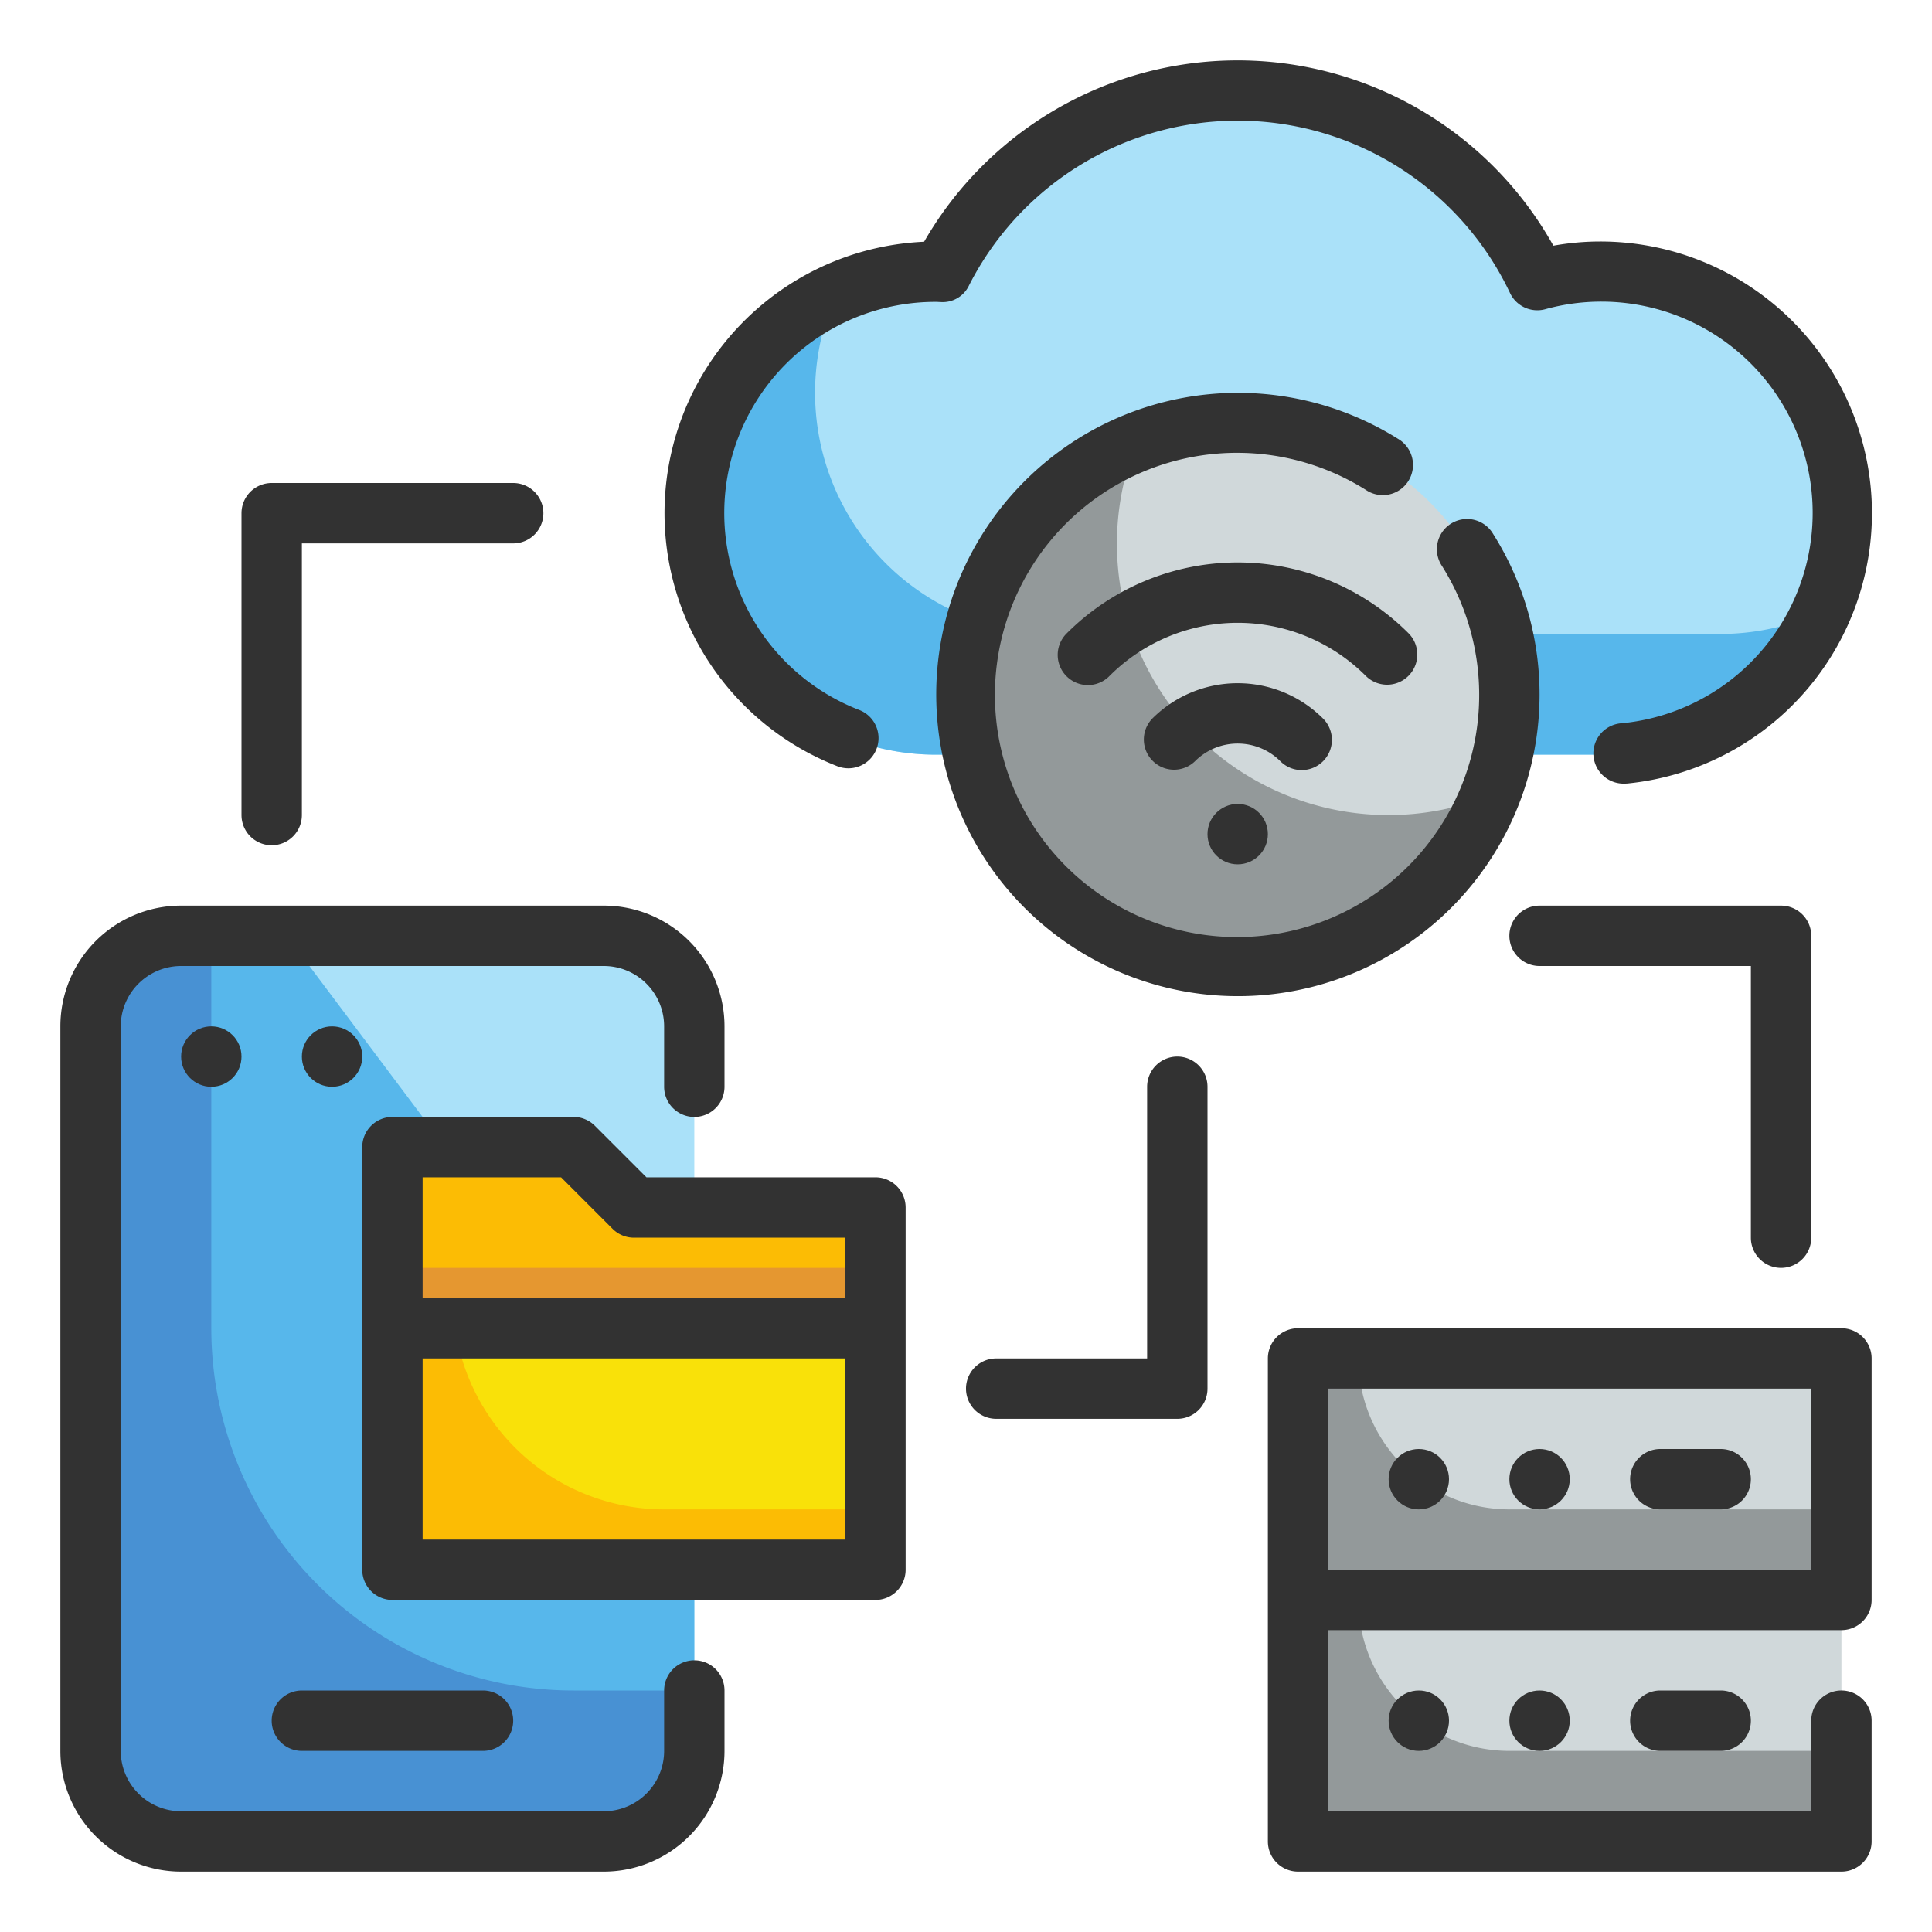 <svg height="512" viewBox="0 0 64 64" width="512" xmlns="http://www.w3.org/2000/svg"><g id="Fill_Outlines" data-name="Fill Outlines"><g id="Color"><g><rect fill="#aae1f9" height="30" rx="3" width="20" x="3" y="31"/><path d="m9.5 31h-3.5a3 3 0 0 0 -3 3v24a3 3 0 0 0 3 3h14a3 3 0 0 0 3-3v-9z" fill="#57b7eb"/><path d="m19 56a12 12 0 0 1 -12-12v-13h-1a3 3 0 0 0 -3 3v24a3 3 0 0 0 3 3h14a3 3 0 0 0 3-3v-2z" fill="#4891d3"/><path d="m21 40-2-2h-6v14h16v-12z" fill="#fcbc04"/><path d="m53 9a8.024 8.024 0 0 0 -2.075.281 10.984 10.984 0 0 0 -19.72-.271c-.069 0-.136-.01-.2-.01a8 8 0 0 0 0 16h21.995a8 8 0 0 0 0-16z" fill="#aae1f9"/><path d="m57 21h-22a7.991 7.991 0 0 1 -7.288-11.288 8 8 0 0 0 3.288 15.288h22a8 8 0 0 0 7.288-4.712 7.972 7.972 0 0 1 -3.288.712z" fill="#57b7eb"/><path d="m13 44h16v8h-16z" fill="#f9e109"/><g fill="#d0d8da"><path d="m43 53h18v8h-18z"/><path d="m43 45h18v8h-18z"/><circle cx="41" cy="23" r="9"/></g><path d="m46 27a8.99 8.99 0 0 1 -8.349-12.349 9 9 0 1 0 11.7 11.7 8.963 8.963 0 0 1 -3.351.649z" fill="#93999a"/><path d="m50 50a5 5 0 0 1 -5-5h-2v8h18v-3z" fill="#93999a"/><path d="m50 58a5 5 0 0 1 -5-5h-2v8h18v-3z" fill="#93999a"/><path d="m22 50a6.994 6.994 0 0 1 -6.92-6h-2.08v8h16v-2z" fill="#fcbc04"/><path d="m13 42h16v2h-16z" fill="#e59730"/></g></g><g id="Outline"><g fill="#323232"><path d="m27.72 25.375a1 1 0 1 0 .729-1.862 6.995 6.995 0 0 1 2.588-13.513l.147.007a.961.961 0 0 0 .912-.545 9.984 9.984 0 0 1 17.926.246 1 1 0 0 0 1.163.536 7 7 0 1 1 2.549 13.714 1 1 0 0 0 .1 2 .924.924 0 0 0 .105-.006 9 9 0 0 0 -.939-17.952 8.727 8.727 0 0 0 -1.542.139 11.981 11.981 0 0 0 -20.846-.131 9 9 0 0 0 -2.892 17.367z"/><path d="m23 55a1 1 0 0 0 -1 1v2a2 2 0 0 1 -2 2h-14a2 2 0 0 1 -2-2v-24a2 2 0 0 1 2-2h14a2 2 0 0 1 2 2v2a1 1 0 0 0 2 0v-2a4 4 0 0 0 -4-4h-14a4 4 0 0 0 -4 4v24a4 4 0 0 0 4 4h14a4 4 0 0 0 4-4v-2a1 1 0 0 0 -1-1z"/><path d="m29 39h-7.586l-1.707-1.707a1 1 0 0 0 -.707-.293h-6a1 1 0 0 0 -1 1v14a1 1 0 0 0 1 1h16a1 1 0 0 0 1-1v-12a1 1 0 0 0 -1-1zm-10.414 0 1.707 1.707a1 1 0 0 0 .707.293h7v2h-14v-4zm9.414 12h-14v-6h14z"/><circle cx="7" cy="35" r="1"/><circle cx="11" cy="35" r="1"/><path d="m9 57a1 1 0 0 0 1 1h6a1 1 0 0 0 0-2h-6a1 1 0 0 0 -1 1z"/><path d="m39 35a1 1 0 0 0 -1 1v9h-5a1 1 0 0 0 0 2h6a1 1 0 0 0 1-1v-10a1 1 0 0 0 -1-1z"/><path d="m9 28a1 1 0 0 0 1-1v-9h7a1 1 0 0 0 0-2h-8a1 1 0 0 0 -1 1v10a1 1 0 0 0 1 1z"/><circle cx="47" cy="57" r="1"/><circle cx="51" cy="57" r="1"/><path d="m55 56a1 1 0 0 0 0 2h2a1 1 0 0 0 0-2z"/><path d="m61 44h-18a1 1 0 0 0 -1 1v16a1 1 0 0 0 1 1h18a1 1 0 0 0 1-1v-4a1 1 0 0 0 -2 0v3h-16v-6h17a1 1 0 0 0 1-1v-8a1 1 0 0 0 -1-1zm-1 8h-16v-6h16z"/><circle cx="47" cy="49" r="1"/><circle cx="51" cy="49" r="1"/><path d="m55 50h2a1 1 0 0 0 0-2h-2a1 1 0 0 0 0 2z"/><path d="m59 42a1 1 0 0 0 1-1v-10a1 1 0 0 0 -1-1h-8a1 1 0 0 0 0 2h7v9a1 1 0 0 0 1 1z"/><path d="m45.95 22.682a1 1 0 0 0 .707-1.707 8 8 0 0 0 -11.314 0 1 1 0 1 0 1.414 1.414 6 6 0 0 1 8.486 0 1 1 0 0 0 .707.293z"/><path d="m43.121 25.51a1 1 0 0 0 .707-1.707 4 4 0 0 0 -5.656 0 1 1 0 0 0 1.414 1.414 2 2 0 0 1 2.828 0 .993.993 0 0 0 .707.293z"/><circle cx="41" cy="27.632" r="1"/><path d="m51 23a9.966 9.966 0 0 0 -1.541-5.317 1 1 0 1 0 -1.692 1.065 8.021 8.021 0 1 1 -2.515-2.515 1 1 0 1 0 1.065-1.692 9.993 9.993 0 1 0 4.683 8.459z"/></g></g></g></svg>